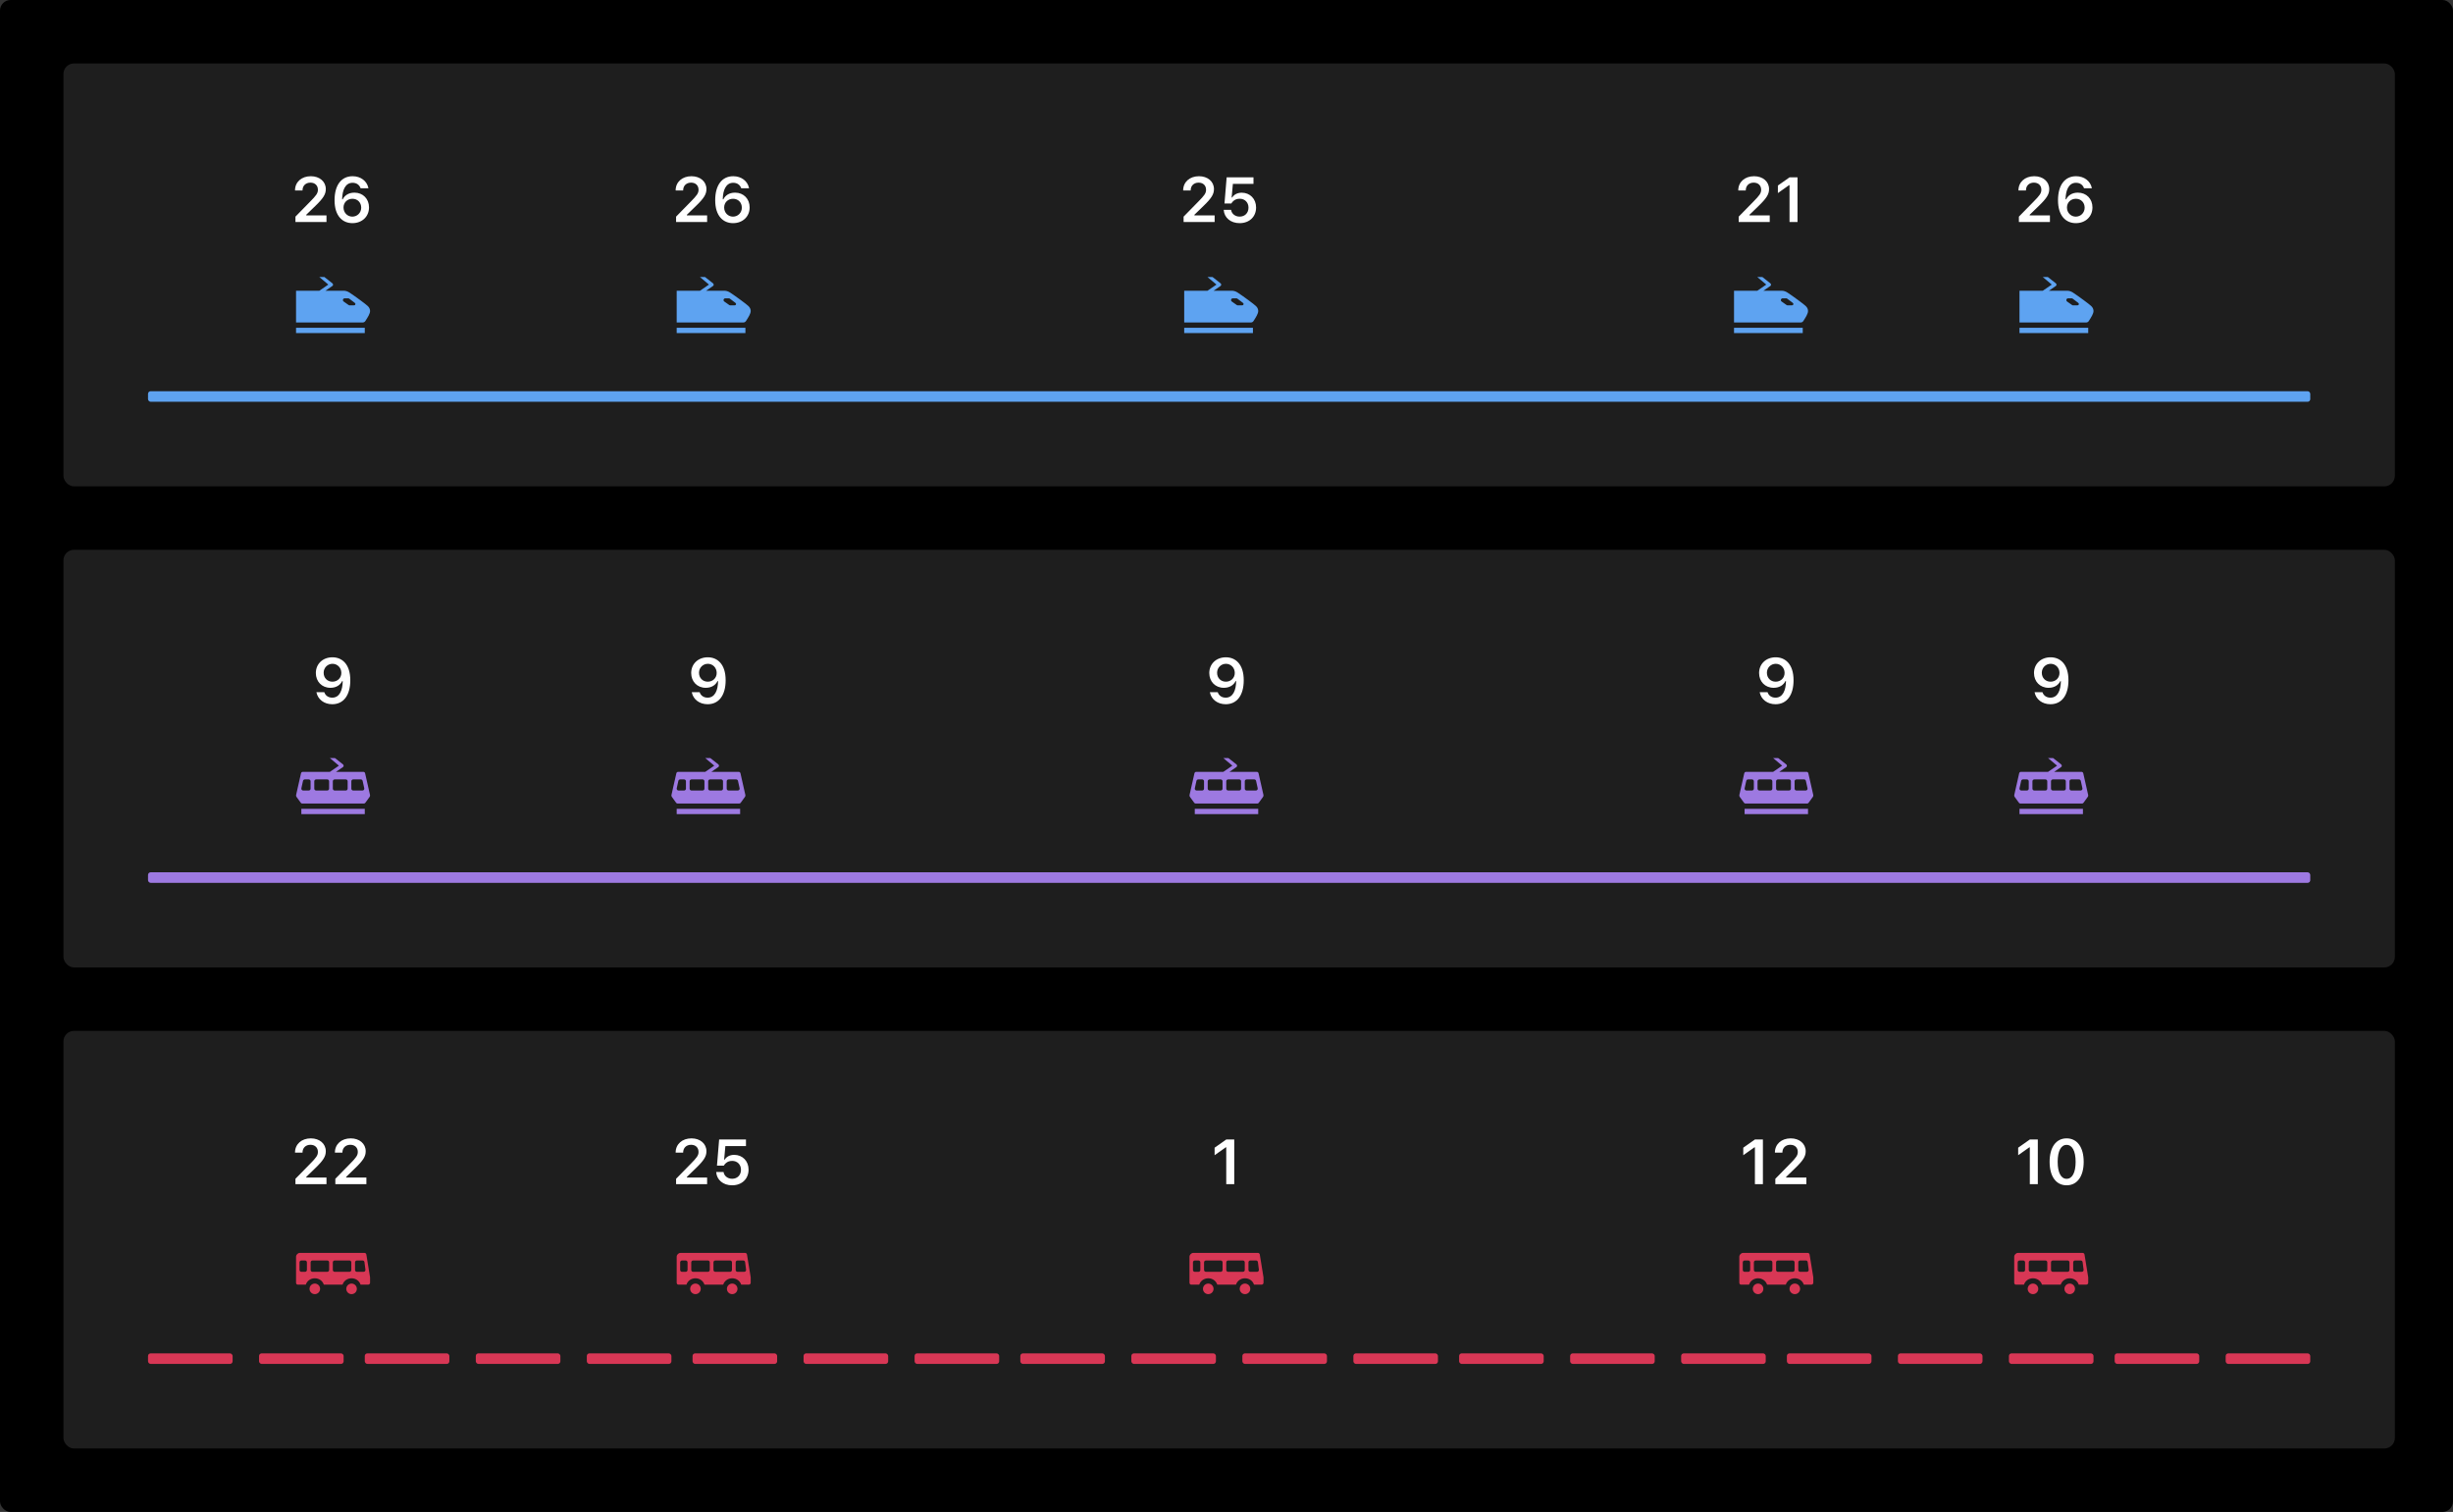 <svg width="464" height="286" viewBox="0 0 464 286" fill="none" xmlns="http://www.w3.org/2000/svg">
<rect x="0" y="0" width="464" height="286" fill="#333333" stroke="none"/>
<rect width="464" height="286" rx="2" fill="black"/>
<rect x="12" y="12" width="441" height="80" rx="2" fill="#1E1E1E"/>
<rect x="12" y="104" width="441" height="79" rx="2" fill="#1E1E1E"/>
<rect x="12" y="195" width="441" height="79" rx="2" fill="#1E1E1E"/>
<path fill-rule="evenodd" clip-rule="evenodd" d="M66.896 57.764C67.04 57.764 67.168 57.729 67.213 57.593C67.258 57.457 67.211 57.364 67.097 57.278L66.063 56.499C66.004 56.456 65.934 56.432 65.862 56.432H65.196C65.053 56.432 64.926 56.524 64.88 56.659C64.835 56.795 64.881 56.945 64.996 57.031L65.946 57.701C66.034 57.767 66.134 57.766 66.206 57.765C66.215 57.764 66.223 57.764 66.231 57.764H66.896ZM69.659 57.991C69.698 58.031 69.729 58.065 69.75 58.1C69.905 58.306 70 58.557 70 58.834C70 59.327 69.591 59.981 69.1 60.736C68.992 60.901 68.809 61.001 68.611 61.001H56V55H60.402L62.102 53.833L60.4 52.4H61.364L62.858 53.579C62.939 53.638 63 53.729 63 53.854C63 53.977 62.952 54.034 62.851 54.11L61.557 55H65.096C65.336 55 65.736 55.096 66.095 55.332C67.192 56.055 69.216 57.546 69.531 57.86C69.548 57.877 69.563 57.893 69.577 57.908C69.594 57.925 69.609 57.94 69.624 57.955C69.636 57.966 69.648 57.979 69.659 57.991ZM69 63.001H56V62.001H69V63.001Z" fill="#5EA3F1"/>
<path fill-rule="evenodd" clip-rule="evenodd" d="M68.561 149.533C68.666 149.533 68.766 149.485 68.833 149.402C68.9 149.32 68.925 149.211 68.902 149.107L68.593 147.707C68.557 147.546 68.416 147.432 68.251 147.432H68.085H67.159H66.81C66.616 147.432 66.459 147.589 66.459 147.782V149.183C66.459 149.377 66.616 149.533 66.81 149.533H67.159H68.561ZM65.41 149.532C65.603 149.532 65.76 149.376 65.76 149.182V147.782C65.76 147.589 65.603 147.432 65.41 147.432H63.31C63.116 147.432 62.959 147.589 62.959 147.782V149.182C62.959 149.376 63.116 149.532 63.31 149.532H65.41ZM61.899 149.532C62.092 149.532 62.25 149.376 62.25 149.182V147.782C62.25 147.589 62.092 147.432 61.899 147.432H59.799C59.605 147.432 59.449 147.589 59.449 147.782V149.182C59.449 149.376 59.605 149.532 59.799 149.532H61.899ZM58.4 149.533C58.593 149.533 58.75 149.377 58.75 149.182V147.782C58.75 147.589 58.593 147.432 58.4 147.432H58.187H57.659C57.495 147.432 57.352 147.546 57.317 147.707L57.008 149.107C56.985 149.211 57.01 149.32 57.077 149.402C57.143 149.485 57.244 149.533 57.35 149.533H58.034H58.035H58.4ZM68.721 146C68.884 146 69.026 146.113 69.062 146.273L69.991 150.381C70.016 150.503 69.989 150.63 69.917 150.732L69.105 151.855C69.039 151.945 68.934 152 68.821 152H62.577H62.086H61.414H57.179C57.066 152 56.961 151.945 56.895 151.855L56.083 150.732C56.011 150.63 55.984 150.503 56.009 150.381L56.938 146.273C56.974 146.113 57.116 146 57.279 146H62.406L64.105 144.834L62.404 143.4H63.368L64.862 144.579C64.943 144.639 65.004 144.73 65.004 144.855C65.004 144.977 64.955 145.035 64.854 145.11L63.566 146H68.721ZM69 154.001H57V153.001H69V154.001Z" fill="#9D79E1"/>
<path fill-rule="evenodd" clip-rule="evenodd" d="M56.656 238.79C56.656 238.592 56.814 238.432 57.006 238.432H57.707C57.9 238.432 58.055 238.592 58.055 238.79V240.222C58.055 240.419 57.9 240.58 57.707 240.58H57.006C56.814 240.58 56.656 240.419 56.656 240.222V238.79ZM58.756 238.79C58.756 238.592 58.913 238.432 59.106 238.432H61.906C62.099 238.432 62.257 238.592 62.257 238.79V240.222C62.257 240.419 62.099 240.58 61.906 240.58H59.106C58.913 240.58 58.756 240.419 58.756 240.222V238.79ZM62.956 238.79C62.956 238.592 63.113 238.432 63.306 238.432H66.106C66.299 238.432 66.456 238.592 66.456 238.79V240.222C66.456 240.419 66.299 240.58 66.106 240.58H63.306C63.113 240.58 62.956 240.419 62.956 240.222V238.79ZM67.156 238.79C67.156 238.592 67.314 238.432 67.506 238.432H68.593C68.77 238.432 68.918 238.565 68.939 238.744L69.125 240.175C69.138 240.278 69.107 240.38 69.04 240.458C68.974 240.536 68.878 240.58 68.778 240.58H67.506C67.314 240.58 67.156 240.419 67.156 240.222V238.79ZM69.995 241.595L69.296 237.299C69.266 237.127 69.122 237 68.95 237H56.7C56.349 237 56 237.358 56 237.717V241.571V241.814V242.642C56 242.821 56.128 243 56.3 243H57.847C58.083 242.282 58.753 241.8 59.55 241.8C60.348 241.8 61.017 242.282 61.253 243H64.797C65.032 242.282 65.702 241.8 66.5 241.8C67.297 241.8 67.967 242.282 68.203 243H69.65C69.843 243 70 242.839 70 242.642V241.814V241.654C70 241.634 69.998 241.615 69.995 241.595ZM58.55 243.8C58.55 243.249 58.998 242.8 59.55 242.8C60.102 242.8 60.55 243.249 60.55 243.8C60.55 244.352 60.102 244.8 59.55 244.8C58.998 244.8 58.55 244.352 58.55 243.8ZM66.5 242.8C65.948 242.8 65.5 243.249 65.5 243.8C65.5 244.352 65.948 244.8 66.5 244.8C67.052 244.8 67.5 244.352 67.5 243.8C67.5 243.249 67.052 242.8 66.5 242.8Z" fill="#D83755"/>
<path fill-rule="evenodd" clip-rule="evenodd" d="M138.896 57.764C139.04 57.764 139.168 57.729 139.213 57.593C139.258 57.457 139.211 57.364 139.097 57.278L138.063 56.499C138.004 56.456 137.934 56.432 137.862 56.432H137.196C137.053 56.432 136.926 56.524 136.88 56.659C136.835 56.795 136.881 56.945 136.996 57.031L137.946 57.701C138.034 57.767 138.134 57.766 138.206 57.765C138.215 57.764 138.223 57.764 138.231 57.764H138.896ZM141.659 57.991C141.698 58.031 141.729 58.065 141.75 58.1C141.905 58.306 142 58.557 142 58.834C142 59.327 141.591 59.981 141.1 60.736C140.992 60.901 140.809 61.001 140.611 61.001H128V55H132.402L134.102 53.833L132.4 52.4H133.364L134.858 53.579C134.939 53.638 135 53.729 135 53.854C135 53.977 134.952 54.034 134.851 54.11L133.557 55H137.096C137.336 55 137.736 55.096 138.095 55.332C139.192 56.055 141.216 57.546 141.531 57.86C141.548 57.877 141.563 57.893 141.577 57.908C141.594 57.925 141.609 57.94 141.624 57.955C141.636 57.966 141.648 57.979 141.659 57.991ZM141 63.001H128V62.001H141V63.001Z" fill="#5EA3F1"/>
<path fill-rule="evenodd" clip-rule="evenodd" d="M139.561 149.533C139.666 149.533 139.766 149.485 139.833 149.402C139.9 149.32 139.925 149.211 139.902 149.107L139.593 147.707C139.557 147.546 139.416 147.432 139.251 147.432H139.085H138.159H137.81C137.616 147.432 137.459 147.589 137.459 147.782V149.183C137.459 149.377 137.616 149.533 137.81 149.533H138.159H139.561ZM136.41 149.532C136.603 149.532 136.76 149.376 136.76 149.182V147.782C136.76 147.589 136.603 147.432 136.41 147.432H134.31C134.116 147.432 133.959 147.589 133.959 147.782V149.182C133.959 149.376 134.116 149.532 134.31 149.532H136.41ZM132.899 149.532C133.092 149.532 133.25 149.376 133.25 149.182V147.782C133.25 147.589 133.092 147.432 132.899 147.432H130.799C130.605 147.432 130.449 147.589 130.449 147.782V149.182C130.449 149.376 130.605 149.532 130.799 149.532H132.899ZM129.4 149.533C129.593 149.533 129.75 149.377 129.75 149.182V147.782C129.75 147.589 129.593 147.432 129.4 147.432H129.187H128.659C128.495 147.432 128.352 147.546 128.317 147.707L128.008 149.107C127.985 149.211 128.01 149.32 128.077 149.402C128.143 149.485 128.244 149.533 128.35 149.533H129.034H129.035H129.4ZM139.721 146C139.884 146 140.026 146.113 140.062 146.273L140.991 150.381C141.016 150.503 140.989 150.63 140.917 150.732L140.105 151.855C140.039 151.945 139.934 152 139.821 152H133.577H133.086H132.414H128.179C128.066 152 127.961 151.945 127.895 151.855L127.083 150.732C127.011 150.63 126.984 150.503 127.009 150.381L127.938 146.273C127.974 146.113 128.116 146 128.279 146H133.406L135.105 144.834L133.404 143.4H134.368L135.862 144.579C135.943 144.639 136.004 144.73 136.004 144.855C136.004 144.977 135.955 145.035 135.854 145.11L134.566 146H139.721ZM140 154.001H128V153.001H140V154.001Z" fill="#9D79E1"/>
<path fill-rule="evenodd" clip-rule="evenodd" d="M128.656 238.79C128.656 238.592 128.814 238.432 129.006 238.432H129.707C129.9 238.432 130.055 238.592 130.055 238.79V240.222C130.055 240.419 129.9 240.58 129.707 240.58H129.006C128.814 240.58 128.656 240.419 128.656 240.222V238.79ZM130.756 238.79C130.756 238.592 130.913 238.432 131.106 238.432H133.906C134.099 238.432 134.257 238.592 134.257 238.79V240.222C134.257 240.419 134.099 240.58 133.906 240.58H131.106C130.913 240.58 130.756 240.419 130.756 240.222V238.79ZM134.956 238.79C134.956 238.592 135.113 238.432 135.306 238.432H138.106C138.299 238.432 138.456 238.592 138.456 238.79V240.222C138.456 240.419 138.299 240.58 138.106 240.58H135.306C135.113 240.58 134.956 240.419 134.956 240.222V238.79ZM139.156 238.79C139.156 238.592 139.314 238.432 139.506 238.432H140.593C140.77 238.432 140.918 238.565 140.939 238.744L141.125 240.175C141.138 240.278 141.107 240.38 141.04 240.458C140.974 240.536 140.878 240.58 140.778 240.58H139.506C139.314 240.58 139.156 240.419 139.156 240.222V238.79ZM141.995 241.595L141.296 237.299C141.266 237.127 141.122 237 140.95 237H128.7C128.349 237 128 237.358 128 237.717V241.571V241.814V242.642C128 242.821 128.128 243 128.3 243H129.847C130.083 242.282 130.753 241.8 131.55 241.8C132.348 241.8 133.017 242.282 133.253 243H136.797C137.032 242.282 137.702 241.8 138.5 241.8C139.297 241.8 139.967 242.282 140.203 243H141.65C141.843 243 142 242.839 142 242.642V241.814V241.654C142 241.634 141.998 241.615 141.995 241.595ZM130.55 243.8C130.55 243.249 130.998 242.8 131.55 242.8C132.102 242.8 132.55 243.249 132.55 243.8C132.55 244.352 132.102 244.8 131.55 244.8C130.998 244.8 130.55 244.352 130.55 243.8ZM138.5 242.8C137.948 242.8 137.5 243.249 137.5 243.8C137.5 244.352 137.948 244.8 138.5 244.8C139.052 244.8 139.5 244.352 139.5 243.8C139.5 243.249 139.052 242.8 138.5 242.8Z" fill="#D83755"/>
<path fill-rule="evenodd" clip-rule="evenodd" d="M234.896 57.764C235.04 57.764 235.168 57.729 235.213 57.593C235.258 57.457 235.211 57.364 235.097 57.278L234.063 56.499C234.004 56.456 233.934 56.432 233.862 56.432H233.196C233.053 56.432 232.926 56.524 232.88 56.659C232.835 56.795 232.881 56.945 232.996 57.031L233.946 57.701C234.034 57.767 234.134 57.766 234.206 57.765C234.215 57.764 234.223 57.764 234.231 57.764H234.896ZM237.659 57.991C237.698 58.031 237.729 58.065 237.75 58.1C237.905 58.306 238 58.557 238 58.834C238 59.327 237.591 59.981 237.1 60.736C236.992 60.901 236.809 61.001 236.611 61.001H224V55H228.402L230.102 53.833L228.4 52.4H229.364L230.858 53.579C230.939 53.638 231 53.729 231 53.854C231 53.977 230.952 54.034 230.851 54.11L229.557 55H233.096C233.336 55 233.736 55.096 234.095 55.332C235.192 56.055 237.216 57.546 237.531 57.86C237.548 57.877 237.563 57.893 237.577 57.908C237.594 57.925 237.609 57.94 237.624 57.955C237.636 57.966 237.648 57.979 237.659 57.991ZM237 63.001H224V62.001H237V63.001Z" fill="#5EA3F1"/>
<path fill-rule="evenodd" clip-rule="evenodd" d="M237.561 149.533C237.666 149.533 237.766 149.485 237.833 149.402C237.9 149.32 237.925 149.211 237.902 149.107L237.593 147.707C237.557 147.546 237.416 147.432 237.251 147.432H237.085H236.159H235.81C235.616 147.432 235.459 147.589 235.459 147.782V149.183C235.459 149.377 235.616 149.533 235.81 149.533H236.159H237.561ZM234.41 149.532C234.603 149.532 234.76 149.376 234.76 149.182V147.782C234.76 147.589 234.603 147.432 234.41 147.432H232.31C232.116 147.432 231.959 147.589 231.959 147.782V149.182C231.959 149.376 232.116 149.532 232.31 149.532H234.41ZM230.899 149.532C231.092 149.532 231.25 149.376 231.25 149.182V147.782C231.25 147.589 231.092 147.432 230.899 147.432H228.799C228.605 147.432 228.449 147.589 228.449 147.782V149.182C228.449 149.376 228.605 149.532 228.799 149.532H230.899ZM227.4 149.533C227.593 149.533 227.75 149.377 227.75 149.182V147.782C227.75 147.589 227.593 147.432 227.4 147.432H227.187H226.659C226.495 147.432 226.352 147.546 226.317 147.707L226.008 149.107C225.985 149.211 226.01 149.32 226.077 149.402C226.143 149.485 226.244 149.533 226.35 149.533H227.034H227.035H227.4ZM237.721 146C237.884 146 238.026 146.113 238.062 146.273L238.991 150.381C239.016 150.503 238.989 150.63 238.917 150.732L238.105 151.855C238.039 151.945 237.934 152 237.821 152H231.577H231.086H230.414H226.179C226.066 152 225.961 151.945 225.895 151.855L225.083 150.732C225.011 150.63 224.984 150.503 225.009 150.381L225.938 146.273C225.974 146.113 226.116 146 226.279 146H231.406L233.105 144.834L231.404 143.4H232.368L233.862 144.579C233.943 144.639 234.004 144.73 234.004 144.855C234.004 144.977 233.955 145.035 233.854 145.11L232.566 146H237.721ZM238 154.001H226V153.001H238V154.001Z" fill="#9D79E1"/>
<path fill-rule="evenodd" clip-rule="evenodd" d="M225.656 238.79C225.656 238.592 225.814 238.432 226.006 238.432H226.707C226.9 238.432 227.055 238.592 227.055 238.79V240.222C227.055 240.419 226.9 240.58 226.707 240.58H226.006C225.814 240.58 225.656 240.419 225.656 240.222V238.79ZM227.756 238.79C227.756 238.592 227.913 238.432 228.106 238.432H230.906C231.099 238.432 231.257 238.592 231.257 238.79V240.222C231.257 240.419 231.099 240.58 230.906 240.58H228.106C227.913 240.58 227.756 240.419 227.756 240.222V238.79ZM231.956 238.79C231.956 238.592 232.113 238.432 232.306 238.432H235.106C235.299 238.432 235.456 238.592 235.456 238.79V240.222C235.456 240.419 235.299 240.58 235.106 240.58H232.306C232.113 240.58 231.956 240.419 231.956 240.222V238.79ZM236.156 238.79C236.156 238.592 236.314 238.432 236.506 238.432H237.593C237.77 238.432 237.918 238.565 237.939 238.744L238.125 240.175C238.138 240.278 238.107 240.38 238.04 240.458C237.974 240.536 237.878 240.58 237.778 240.58H236.506C236.314 240.58 236.156 240.419 236.156 240.222V238.79ZM238.995 241.595L238.296 237.299C238.266 237.127 238.122 237 237.95 237H225.7C225.349 237 225 237.358 225 237.717V241.571V241.814V242.642C225 242.821 225.128 243 225.3 243H226.847C227.083 242.282 227.753 241.8 228.55 241.8C229.348 241.8 230.017 242.282 230.253 243H233.797C234.032 242.282 234.702 241.8 235.5 241.8C236.297 241.8 236.967 242.282 237.203 243H238.65C238.843 243 239 242.839 239 242.642V241.814V241.654C239 241.634 238.998 241.615 238.995 241.595ZM227.55 243.8C227.55 243.249 227.998 242.8 228.55 242.8C229.102 242.8 229.55 243.249 229.55 243.8C229.55 244.352 229.102 244.8 228.55 244.8C227.998 244.8 227.55 244.352 227.55 243.8ZM235.5 242.8C234.948 242.8 234.5 243.249 234.5 243.8C234.5 244.352 234.948 244.8 235.5 244.8C236.052 244.8 236.5 244.352 236.5 243.8C236.5 243.249 236.052 242.8 235.5 242.8Z" fill="#D83755"/>
<path fill-rule="evenodd" clip-rule="evenodd" d="M338.896 57.764C339.04 57.764 339.168 57.729 339.213 57.593C339.258 57.457 339.211 57.364 339.097 57.278L338.063 56.499C338.004 56.456 337.934 56.432 337.862 56.432H337.196C337.053 56.432 336.926 56.524 336.88 56.659C336.835 56.795 336.881 56.945 336.996 57.031L337.946 57.701C338.034 57.767 338.134 57.766 338.206 57.765C338.215 57.764 338.223 57.764 338.231 57.764H338.896ZM341.659 57.991C341.698 58.031 341.729 58.065 341.75 58.1C341.905 58.306 342 58.557 342 58.834C342 59.327 341.591 59.981 341.1 60.736C340.992 60.901 340.809 61.001 340.611 61.001H328V55H332.402L334.102 53.833L332.4 52.4H333.364L334.858 53.579C334.939 53.638 335 53.729 335 53.854C335 53.977 334.952 54.034 334.851 54.11L333.557 55H337.096C337.336 55 337.736 55.096 338.095 55.332C339.192 56.055 341.216 57.546 341.531 57.86C341.548 57.877 341.563 57.893 341.577 57.908C341.594 57.925 341.609 57.94 341.624 57.955C341.636 57.966 341.648 57.979 341.659 57.991ZM341 63.001H328V62.001H341V63.001Z" fill="#5EA3F1"/>
<path fill-rule="evenodd" clip-rule="evenodd" d="M341.561 149.533C341.666 149.533 341.766 149.485 341.833 149.402C341.9 149.32 341.925 149.211 341.902 149.107L341.593 147.707C341.557 147.546 341.416 147.432 341.251 147.432H341.085H340.159H339.81C339.616 147.432 339.459 147.589 339.459 147.782V149.183C339.459 149.377 339.616 149.533 339.81 149.533H340.159H341.561ZM338.41 149.532C338.603 149.532 338.76 149.376 338.76 149.182V147.782C338.76 147.589 338.603 147.432 338.41 147.432H336.31C336.116 147.432 335.959 147.589 335.959 147.782V149.182C335.959 149.376 336.116 149.532 336.31 149.532H338.41ZM334.899 149.532C335.092 149.532 335.25 149.376 335.25 149.182V147.782C335.25 147.589 335.092 147.432 334.899 147.432H332.799C332.605 147.432 332.449 147.589 332.449 147.782V149.182C332.449 149.376 332.605 149.532 332.799 149.532H334.899ZM331.4 149.533C331.593 149.533 331.75 149.377 331.75 149.182V147.782C331.75 147.589 331.593 147.432 331.4 147.432H331.187H330.659C330.495 147.432 330.352 147.546 330.317 147.707L330.008 149.107C329.985 149.211 330.01 149.32 330.077 149.402C330.143 149.485 330.244 149.533 330.35 149.533H331.034H331.035H331.4ZM341.721 146C341.884 146 342.026 146.113 342.062 146.273L342.991 150.381C343.016 150.503 342.989 150.63 342.917 150.732L342.105 151.855C342.039 151.945 341.934 152 341.821 152H335.577H335.086H334.414H330.179C330.066 152 329.961 151.945 329.895 151.855L329.083 150.732C329.011 150.63 328.984 150.503 329.009 150.381L329.938 146.273C329.974 146.113 330.116 146 330.279 146H335.406L337.105 144.834L335.404 143.4H336.368L337.862 144.579C337.943 144.639 338.004 144.73 338.004 144.855C338.004 144.977 337.955 145.035 337.854 145.11L336.566 146H341.721ZM342 154.001H330V153.001H342V154.001Z" fill="#9D79E1"/>
<path fill-rule="evenodd" clip-rule="evenodd" d="M329.656 238.79C329.656 238.592 329.814 238.432 330.006 238.432H330.707C330.9 238.432 331.055 238.592 331.055 238.79V240.222C331.055 240.419 330.9 240.58 330.707 240.58H330.006C329.814 240.58 329.656 240.419 329.656 240.222V238.79ZM331.756 238.79C331.756 238.592 331.913 238.432 332.106 238.432H334.906C335.099 238.432 335.257 238.592 335.257 238.79V240.222C335.257 240.419 335.099 240.58 334.906 240.58H332.106C331.913 240.58 331.756 240.419 331.756 240.222V238.79ZM335.956 238.79C335.956 238.592 336.113 238.432 336.306 238.432H339.106C339.299 238.432 339.456 238.592 339.456 238.79V240.222C339.456 240.419 339.299 240.58 339.106 240.58H336.306C336.113 240.58 335.956 240.419 335.956 240.222V238.79ZM340.156 238.79C340.156 238.592 340.314 238.432 340.506 238.432H341.593C341.77 238.432 341.918 238.565 341.939 238.744L342.125 240.175C342.138 240.278 342.107 240.38 342.04 240.458C341.974 240.536 341.878 240.58 341.778 240.58H340.506C340.314 240.58 340.156 240.419 340.156 240.222V238.79ZM342.995 241.595L342.296 237.299C342.266 237.127 342.122 237 341.95 237H329.7C329.349 237 329 237.358 329 237.717V241.571V241.814V242.642C329 242.821 329.128 243 329.3 243H330.847C331.083 242.282 331.753 241.8 332.55 241.8C333.348 241.8 334.017 242.282 334.253 243H337.797C338.032 242.282 338.702 241.8 339.5 241.8C340.297 241.8 340.967 242.282 341.203 243H342.65C342.843 243 343 242.839 343 242.642V241.814V241.654C343 241.634 342.998 241.615 342.995 241.595ZM331.55 243.8C331.55 243.249 331.998 242.8 332.55 242.8C333.102 242.8 333.55 243.249 333.55 243.8C333.55 244.352 333.102 244.8 332.55 244.8C331.998 244.8 331.55 244.352 331.55 243.8ZM339.5 242.8C338.948 242.8 338.5 243.249 338.5 243.8C338.5 244.352 338.948 244.8 339.5 244.8C340.052 244.8 340.5 244.352 340.5 243.8C340.5 243.249 340.052 242.8 339.5 242.8Z" fill="#D83755"/>
<path fill-rule="evenodd" clip-rule="evenodd" d="M392.896 57.764C393.04 57.764 393.168 57.729 393.213 57.593C393.258 57.457 393.211 57.364 393.097 57.278L392.063 56.499C392.004 56.456 391.934 56.432 391.862 56.432H391.196C391.053 56.432 390.926 56.524 390.88 56.659C390.835 56.795 390.881 56.945 390.996 57.031L391.946 57.701C392.034 57.767 392.134 57.766 392.206 57.765C392.215 57.764 392.223 57.764 392.231 57.764H392.896ZM395.659 57.991C395.698 58.031 395.729 58.065 395.75 58.1C395.905 58.306 396 58.557 396 58.834C396 59.327 395.591 59.981 395.1 60.736C394.992 60.901 394.809 61.001 394.611 61.001H382V55H386.402L388.102 53.833L386.4 52.4H387.364L388.858 53.579C388.939 53.638 389 53.729 389 53.854C389 53.977 388.952 54.034 388.851 54.11L387.557 55H391.096C391.336 55 391.736 55.096 392.095 55.332C393.192 56.055 395.216 57.546 395.531 57.86C395.548 57.877 395.563 57.893 395.577 57.908C395.594 57.925 395.609 57.94 395.624 57.955C395.636 57.966 395.648 57.979 395.659 57.991ZM395 63.001H382V62.001H395V63.001Z" fill="#5EA3F1"/>
<path fill-rule="evenodd" clip-rule="evenodd" d="M393.561 149.533C393.666 149.533 393.766 149.485 393.833 149.402C393.9 149.32 393.925 149.211 393.902 149.107L393.593 147.707C393.557 147.546 393.416 147.432 393.251 147.432H393.085H392.159H391.81C391.616 147.432 391.459 147.589 391.459 147.782V149.183C391.459 149.377 391.616 149.533 391.81 149.533H392.159H393.561ZM390.41 149.532C390.603 149.532 390.76 149.376 390.76 149.182V147.782C390.76 147.589 390.603 147.432 390.41 147.432H388.31C388.116 147.432 387.959 147.589 387.959 147.782V149.182C387.959 149.376 388.116 149.532 388.31 149.532H390.41ZM386.899 149.532C387.092 149.532 387.25 149.376 387.25 149.182V147.782C387.25 147.589 387.092 147.432 386.899 147.432H384.799C384.605 147.432 384.449 147.589 384.449 147.782V149.182C384.449 149.376 384.605 149.532 384.799 149.532H386.899ZM383.4 149.533C383.593 149.533 383.75 149.377 383.75 149.182V147.782C383.75 147.589 383.593 147.432 383.4 147.432H383.187H382.659C382.495 147.432 382.352 147.546 382.317 147.707L382.008 149.107C381.985 149.211 382.01 149.32 382.077 149.402C382.143 149.485 382.244 149.533 382.35 149.533H383.034H383.035H383.4ZM393.721 146C393.884 146 394.026 146.113 394.062 146.273L394.991 150.381C395.016 150.503 394.989 150.63 394.917 150.732L394.105 151.855C394.039 151.945 393.934 152 393.821 152H387.577H387.086H386.414H382.179C382.066 152 381.961 151.945 381.895 151.855L381.083 150.732C381.011 150.63 380.984 150.503 381.009 150.381L381.938 146.273C381.974 146.113 382.116 146 382.279 146H387.406L389.105 144.834L387.404 143.4H388.368L389.862 144.579C389.943 144.639 390.004 144.73 390.004 144.855C390.004 144.977 389.955 145.035 389.854 145.11L388.566 146H393.721ZM394 154.001H382V153.001H394V154.001Z" fill="#9D79E1"/>
<path fill-rule="evenodd" clip-rule="evenodd" d="M381.656 238.79C381.656 238.592 381.814 238.432 382.006 238.432H382.707C382.9 238.432 383.055 238.592 383.055 238.79V240.222C383.055 240.419 382.9 240.58 382.707 240.58H382.006C381.814 240.58 381.656 240.419 381.656 240.222V238.79ZM383.756 238.79C383.756 238.592 383.913 238.432 384.106 238.432H386.906C387.099 238.432 387.257 238.592 387.257 238.79V240.222C387.257 240.419 387.099 240.58 386.906 240.58H384.106C383.913 240.58 383.756 240.419 383.756 240.222V238.79ZM387.956 238.79C387.956 238.592 388.113 238.432 388.306 238.432H391.106C391.299 238.432 391.456 238.592 391.456 238.79V240.222C391.456 240.419 391.299 240.58 391.106 240.58H388.306C388.113 240.58 387.956 240.419 387.956 240.222V238.79ZM392.156 238.79C392.156 238.592 392.314 238.432 392.506 238.432H393.593C393.77 238.432 393.918 238.565 393.939 238.744L394.125 240.175C394.138 240.278 394.107 240.38 394.04 240.458C393.974 240.536 393.878 240.58 393.778 240.58H392.506C392.314 240.58 392.156 240.419 392.156 240.222V238.79ZM394.995 241.595L394.296 237.299C394.266 237.127 394.122 237 393.95 237H381.7C381.349 237 381 237.358 381 237.717V241.571V241.814V242.642C381 242.821 381.128 243 381.3 243H382.847C383.083 242.282 383.753 241.8 384.55 241.8C385.348 241.8 386.017 242.282 386.253 243H389.797C390.032 242.282 390.702 241.8 391.5 241.8C392.297 241.8 392.967 242.282 393.203 243H394.65C394.843 243 395 242.839 395 242.642V241.814V241.654C395 241.634 394.998 241.615 394.995 241.595ZM383.55 243.8C383.55 243.249 383.998 242.8 384.55 242.8C385.102 242.8 385.55 243.249 385.55 243.8C385.55 244.352 385.102 244.8 384.55 244.8C383.998 244.8 383.55 244.352 383.55 243.8ZM391.5 242.8C390.948 242.8 390.5 243.249 390.5 243.8C390.5 244.352 390.948 244.8 391.5 244.8C392.052 244.8 392.5 244.352 392.5 243.8C392.5 243.249 392.052 242.8 391.5 242.8Z" fill="#D83755"/>
<rect x="28" y="74" width="409" height="2" rx="0.5" fill="#5EA3F1"/>
<rect x="28" y="165" width="409" height="2" rx="0.5" fill="#9D79E1"/>
<path d="M55.885 42H61.756V40.746H57.93V40.623L59.623 38.982C61.164 37.5 61.627 36.738 61.627 35.777V35.76C61.627 34.336 60.443 33.334 58.797 33.334C57.033 33.334 55.803 34.435 55.803 36.012L55.809 36.029L57.215 36.035L57.221 36.012C57.221 35.139 57.824 34.547 58.721 34.547C59.6 34.547 60.133 35.109 60.133 35.889V35.906C60.133 36.557 59.81 36.984 58.662 38.145L55.885 40.98V42ZM66.66 42.211C68.494 42.211 69.801 40.957 69.801 39.24V39.228C69.801 37.623 68.664 36.44 67.041 36.44C65.881 36.44 65.143 37.031 64.832 37.699H64.715C64.744 35.988 65.301 34.576 66.695 34.576C67.439 34.576 67.961 34.963 68.184 35.555L68.207 35.613H69.689L69.678 35.549C69.408 34.254 68.248 33.334 66.695 33.334C64.568 33.334 63.285 35.022 63.285 37.869V37.881C63.285 40.928 64.856 42.211 66.66 42.211ZM64.978 39.258V39.246C64.978 38.291 65.711 37.6 66.666 37.6C67.627 37.6 68.324 38.303 68.324 39.281V39.293C68.324 40.236 67.586 40.98 66.648 40.98C65.711 40.98 64.978 40.225 64.978 39.258Z" fill="white"/>
<path d="M62.885 124.334C61.051 124.334 59.744 125.588 59.744 127.305V127.316C59.744 128.922 60.881 130.105 62.504 130.105C63.664 130.105 64.402 129.514 64.713 128.846H64.83C64.801 130.557 64.244 131.969 62.85 131.969C62.105 131.969 61.584 131.582 61.361 130.99L61.344 130.932H59.855L59.867 130.996C60.137 132.291 61.297 133.211 62.85 133.211C64.977 133.211 66.26 131.523 66.26 128.676V128.664C66.26 125.617 64.689 124.334 62.885 124.334ZM62.879 128.945C61.918 128.945 61.221 128.242 61.221 127.264V127.252C61.221 126.309 61.965 125.564 62.897 125.564C63.834 125.564 64.566 126.32 64.566 127.287V127.299C64.566 128.254 63.834 128.945 62.879 128.945Z" fill="white"/>
<path d="M231.885 124.334C230.051 124.334 228.744 125.588 228.744 127.305V127.316C228.744 128.922 229.881 130.105 231.504 130.105C232.664 130.105 233.402 129.514 233.713 128.846H233.83C233.801 130.557 233.244 131.969 231.85 131.969C231.105 131.969 230.584 131.582 230.361 130.99L230.344 130.932H228.855L228.867 130.996C229.137 132.291 230.297 133.211 231.85 133.211C233.977 133.211 235.26 131.523 235.26 128.676V128.664C235.26 125.617 233.689 124.334 231.885 124.334ZM231.879 128.945C230.918 128.945 230.221 128.242 230.221 127.264V127.252C230.221 126.309 230.965 125.564 231.896 125.564C232.834 125.564 233.566 126.32 233.566 127.287V127.299C233.566 128.254 232.834 128.945 231.879 128.945Z" fill="white"/>
<path d="M387.885 124.334C386.051 124.334 384.744 125.588 384.744 127.305V127.316C384.744 128.922 385.881 130.105 387.504 130.105C388.664 130.105 389.402 129.514 389.713 128.846H389.83C389.801 130.557 389.244 131.969 387.85 131.969C387.105 131.969 386.584 131.582 386.361 130.99L386.344 130.932H384.855L384.867 130.996C385.137 132.291 386.297 133.211 387.85 133.211C389.977 133.211 391.26 131.523 391.26 128.676V128.664C391.26 125.617 389.689 124.334 387.885 124.334ZM387.879 128.945C386.918 128.945 386.221 128.242 386.221 127.264V127.252C386.221 126.309 386.965 125.564 387.896 125.564C388.834 125.564 389.566 126.32 389.566 127.287V127.299C389.566 128.254 388.834 128.945 387.879 128.945Z" fill="white"/>
<path d="M127.885 224H133.756V222.746H129.93V222.623L131.623 220.982C133.164 219.5 133.627 218.738 133.627 217.777V217.76C133.627 216.336 132.443 215.334 130.797 215.334C129.033 215.334 127.803 216.436 127.803 218.012L127.809 218.029L129.215 218.035L129.221 218.012C129.221 217.139 129.824 216.547 130.721 216.547C131.6 216.547 132.133 217.109 132.133 217.889V217.906C132.133 218.557 131.811 218.984 130.662 220.145L127.885 222.98V224ZM138.484 224.211C140.312 224.211 141.596 223.01 141.596 221.252V221.24C141.596 219.623 140.453 218.451 138.877 218.451C138.08 218.451 137.424 218.791 137.072 219.359H136.973L137.207 216.787H141.104V215.545H136.029L135.619 220.496H136.914C137.014 220.309 137.154 220.145 137.307 220.016C137.617 219.734 138.027 219.594 138.502 219.594C139.469 219.594 140.16 220.285 140.16 221.27V221.281C140.16 222.277 139.48 222.975 138.49 222.975C137.623 222.975 136.984 222.424 136.873 221.732L136.867 221.691H135.473L135.479 221.768C135.59 223.156 136.756 224.211 138.484 224.211Z" fill="white"/>
<path d="M55.885 224H61.756V222.746H57.93V222.623L59.623 220.982C61.164 219.5 61.627 218.738 61.627 217.777V217.76C61.627 216.336 60.443 215.334 58.797 215.334C57.033 215.334 55.803 216.436 55.803 218.012L55.809 218.029L57.215 218.035L57.221 218.012C57.221 217.139 57.824 216.547 58.721 216.547C59.6 216.547 60.133 217.109 60.133 217.889V217.906C60.133 218.557 59.81 218.984 58.662 220.145L55.885 222.98V224ZM63.432 224H69.303V222.746H65.477V222.623L67.17 220.982C68.711 219.5 69.174 218.738 69.174 217.777V217.76C69.174 216.336 67.99 215.334 66.344 215.334C64.58 215.334 63.35 216.436 63.35 218.012L63.355 218.029L64.762 218.035L64.768 218.012C64.768 217.139 65.371 216.547 66.268 216.547C67.147 216.547 67.68 217.109 67.68 217.889V217.906C67.68 218.557 67.357 218.984 66.209 220.145L63.432 222.98V224Z" fill="white"/>
<path d="M231.953 224H233.465V215.545H231.959L229.75 217.098V218.521L231.854 217.033H231.953V224Z" fill="white"/>
<path d="M331.953 224H333.465V215.545H331.959L329.75 217.098V218.521L331.854 217.033H331.953V224ZM335.814 224H341.686V222.746H337.859V222.623L339.553 220.982C341.094 219.5 341.557 218.738 341.557 217.777V217.76C341.557 216.336 340.373 215.334 338.727 215.334C336.963 215.334 335.732 216.436 335.732 218.012L335.738 218.029L337.145 218.035L337.15 218.012C337.15 217.139 337.754 216.547 338.65 216.547C339.529 216.547 340.062 217.109 340.062 217.889V217.906C340.062 218.557 339.74 218.984 338.592 220.145L335.814 222.98V224Z" fill="white"/>
<path d="M383.953 224H385.465V215.545H383.959L381.75 217.098V218.521L383.854 217.033H383.953V224ZM390.914 224.211C392.924 224.211 394.143 222.506 394.143 219.775V219.764C394.143 217.033 392.924 215.334 390.914 215.334C388.904 215.334 387.697 217.033 387.697 219.764V219.775C387.697 222.506 388.904 224.211 390.914 224.211ZM390.914 222.986C389.836 222.986 389.221 221.779 389.221 219.775V219.764C389.221 217.76 389.836 216.564 390.914 216.564C391.992 216.564 392.619 217.76 392.619 219.764V219.775C392.619 221.779 391.992 222.986 390.914 222.986Z" fill="white"/>
<path d="M328.885 42H334.756V40.746H330.93V40.623L332.623 38.982C334.164 37.5 334.627 36.738 334.627 35.777V35.76C334.627 34.336 333.443 33.334 331.797 33.334C330.033 33.334 328.803 34.435 328.803 36.012L328.809 36.029L330.215 36.035L330.221 36.012C330.221 35.139 330.824 34.547 331.721 34.547C332.6 34.547 333.133 35.109 333.133 35.889V35.906C333.133 36.557 332.811 36.984 331.662 38.145L328.885 40.98V42ZM338.5 42H340.012V33.545H338.506L336.297 35.098V36.522L338.4 35.033H338.5V42Z" fill="white"/>
<path d="M127.885 42H133.756V40.746H129.93V40.623L131.623 38.982C133.164 37.5 133.627 36.738 133.627 35.777V35.76C133.627 34.336 132.443 33.334 130.797 33.334C129.033 33.334 127.803 34.435 127.803 36.012L127.809 36.029L129.215 36.035L129.221 36.012C129.221 35.139 129.824 34.547 130.721 34.547C131.6 34.547 132.133 35.109 132.133 35.889V35.906C132.133 36.557 131.811 36.984 130.662 38.145L127.885 40.98V42ZM138.66 42.211C140.494 42.211 141.801 40.957 141.801 39.24V39.228C141.801 37.623 140.664 36.44 139.041 36.44C137.881 36.44 137.143 37.031 136.832 37.699H136.715C136.744 35.988 137.301 34.576 138.695 34.576C139.439 34.576 139.961 34.963 140.184 35.555L140.207 35.613H141.689L141.678 35.549C141.408 34.254 140.248 33.334 138.695 33.334C136.568 33.334 135.285 35.022 135.285 37.869V37.881C135.285 40.928 136.855 42.211 138.66 42.211ZM136.979 39.258V39.246C136.979 38.291 137.711 37.6 138.666 37.6C139.627 37.6 140.324 38.303 140.324 39.281V39.293C140.324 40.236 139.586 40.98 138.648 40.98C137.711 40.98 136.979 40.225 136.979 39.258Z" fill="white"/>
<path d="M133.885 124.334C132.051 124.334 130.744 125.588 130.744 127.305V127.316C130.744 128.922 131.881 130.105 133.504 130.105C134.664 130.105 135.402 129.514 135.713 128.846H135.83C135.801 130.557 135.244 131.969 133.85 131.969C133.105 131.969 132.584 131.582 132.361 130.99L132.344 130.932H130.855L130.867 130.996C131.137 132.291 132.297 133.211 133.85 133.211C135.977 133.211 137.26 131.523 137.26 128.676V128.664C137.26 125.617 135.689 124.334 133.885 124.334ZM133.879 128.945C132.918 128.945 132.221 128.242 132.221 127.264V127.252C132.221 126.309 132.965 125.564 133.896 125.564C134.834 125.564 135.566 126.32 135.566 127.287V127.299C135.566 128.254 134.834 128.945 133.879 128.945Z" fill="white"/>
<path d="M335.885 124.334C334.051 124.334 332.744 125.588 332.744 127.305V127.316C332.744 128.922 333.881 130.105 335.504 130.105C336.664 130.105 337.402 129.514 337.713 128.846H337.83C337.801 130.557 337.244 131.969 335.85 131.969C335.105 131.969 334.584 131.582 334.361 130.99L334.344 130.932H332.855L332.867 130.996C333.137 132.291 334.297 133.211 335.85 133.211C337.977 133.211 339.26 131.523 339.26 128.676V128.664C339.26 125.617 337.689 124.334 335.885 124.334ZM335.879 128.945C334.918 128.945 334.221 128.242 334.221 127.264V127.252C334.221 126.309 334.965 125.564 335.896 125.564C336.834 125.564 337.566 126.32 337.566 127.287V127.299C337.566 128.254 336.834 128.945 335.879 128.945Z" fill="white"/>
<path d="M381.885 42H387.756V40.746H383.93V40.623L385.623 38.982C387.164 37.5 387.627 36.738 387.627 35.777V35.76C387.627 34.336 386.443 33.334 384.797 33.334C383.033 33.334 381.803 34.435 381.803 36.012L381.809 36.029L383.215 36.035L383.221 36.012C383.221 35.139 383.824 34.547 384.721 34.547C385.6 34.547 386.133 35.109 386.133 35.889V35.906C386.133 36.557 385.811 36.984 384.662 38.145L381.885 40.98V42ZM392.66 42.211C394.494 42.211 395.801 40.957 395.801 39.24V39.228C395.801 37.623 394.664 36.44 393.041 36.44C391.881 36.44 391.143 37.031 390.832 37.699H390.715C390.744 35.988 391.301 34.576 392.695 34.576C393.439 34.576 393.961 34.963 394.184 35.555L394.207 35.613H395.689L395.678 35.549C395.408 34.254 394.248 33.334 392.695 33.334C390.568 33.334 389.285 35.022 389.285 37.869V37.881C389.285 40.928 390.855 42.211 392.66 42.211ZM390.979 39.258V39.246C390.979 38.291 391.711 37.6 392.666 37.6C393.627 37.6 394.324 38.303 394.324 39.281V39.293C394.324 40.236 393.586 40.98 392.648 40.98C391.711 40.98 390.979 40.225 390.979 39.258Z" fill="white"/>
<path d="M223.885 42H229.756V40.746H225.93V40.623L227.623 38.982C229.164 37.5 229.627 36.738 229.627 35.777V35.76C229.627 34.336 228.443 33.334 226.797 33.334C225.033 33.334 223.803 34.435 223.803 36.012L223.809 36.029L225.215 36.035L225.221 36.012C225.221 35.139 225.824 34.547 226.721 34.547C227.6 34.547 228.133 35.109 228.133 35.889V35.906C228.133 36.557 227.811 36.984 226.662 38.145L223.885 40.98V42ZM234.484 42.211C236.312 42.211 237.596 41.01 237.596 39.252V39.24C237.596 37.623 236.453 36.451 234.877 36.451C234.08 36.451 233.424 36.791 233.072 37.359H232.973L233.207 34.787H237.104V33.545H232.029L231.619 38.496H232.914C233.014 38.309 233.154 38.145 233.307 38.016C233.617 37.734 234.027 37.594 234.502 37.594C235.469 37.594 236.16 38.285 236.16 39.27V39.281C236.16 40.277 235.48 40.975 234.49 40.975C233.623 40.975 232.984 40.424 232.873 39.732L232.867 39.691H231.473L231.479 39.768C231.59 41.156 232.756 42.211 234.484 42.211Z" fill="white"/>
<rect x="28" y="256" width="16" height="2" rx="0.5" fill="#D83755"/>
<rect x="90" y="256" width="16" height="2" rx="0.5" fill="#D83755"/>
<rect x="152" y="256" width="16" height="2" rx="0.5" fill="#D83755"/>
<rect x="214" y="256" width="16" height="2" rx="0.5" fill="#D83755"/>
<rect x="276" y="256" width="16" height="2" rx="0.5" fill="#D83755"/>
<rect x="359" y="256" width="16" height="2" rx="0.5" fill="#D83755"/>
<rect x="49" y="256" width="16" height="2" rx="0.5" fill="#D83755"/>
<rect x="111" y="256" width="16" height="2" rx="0.5" fill="#D83755"/>
<rect x="173" y="256" width="16" height="2" rx="0.5" fill="#D83755"/>
<rect x="235" y="256" width="16" height="2" rx="0.5" fill="#D83755"/>
<rect x="297" y="256" width="16" height="2" rx="0.5" fill="#D83755"/>
<rect x="380" y="256" width="16" height="2" rx="0.5" fill="#D83755"/>
<rect x="69" y="256" width="16" height="2" rx="0.5" fill="#D83755"/>
<rect x="131" y="256" width="16" height="2" rx="0.5" fill="#D83755"/>
<rect x="193" y="256" width="16" height="2" rx="0.5" fill="#D83755"/>
<rect x="256" y="256" width="16" height="2" rx="0.5" fill="#D83755"/>
<rect x="338" y="256" width="16" height="2" rx="0.5" fill="#D83755"/>
<rect x="318" y="256" width="16" height="2" rx="0.5" fill="#D83755"/>
<rect x="400" y="256" width="16" height="2" rx="0.5" fill="#D83755"/>
<rect x="421" y="256" width="16" height="2" rx="0.5" fill="#D83755"/>
</svg>
